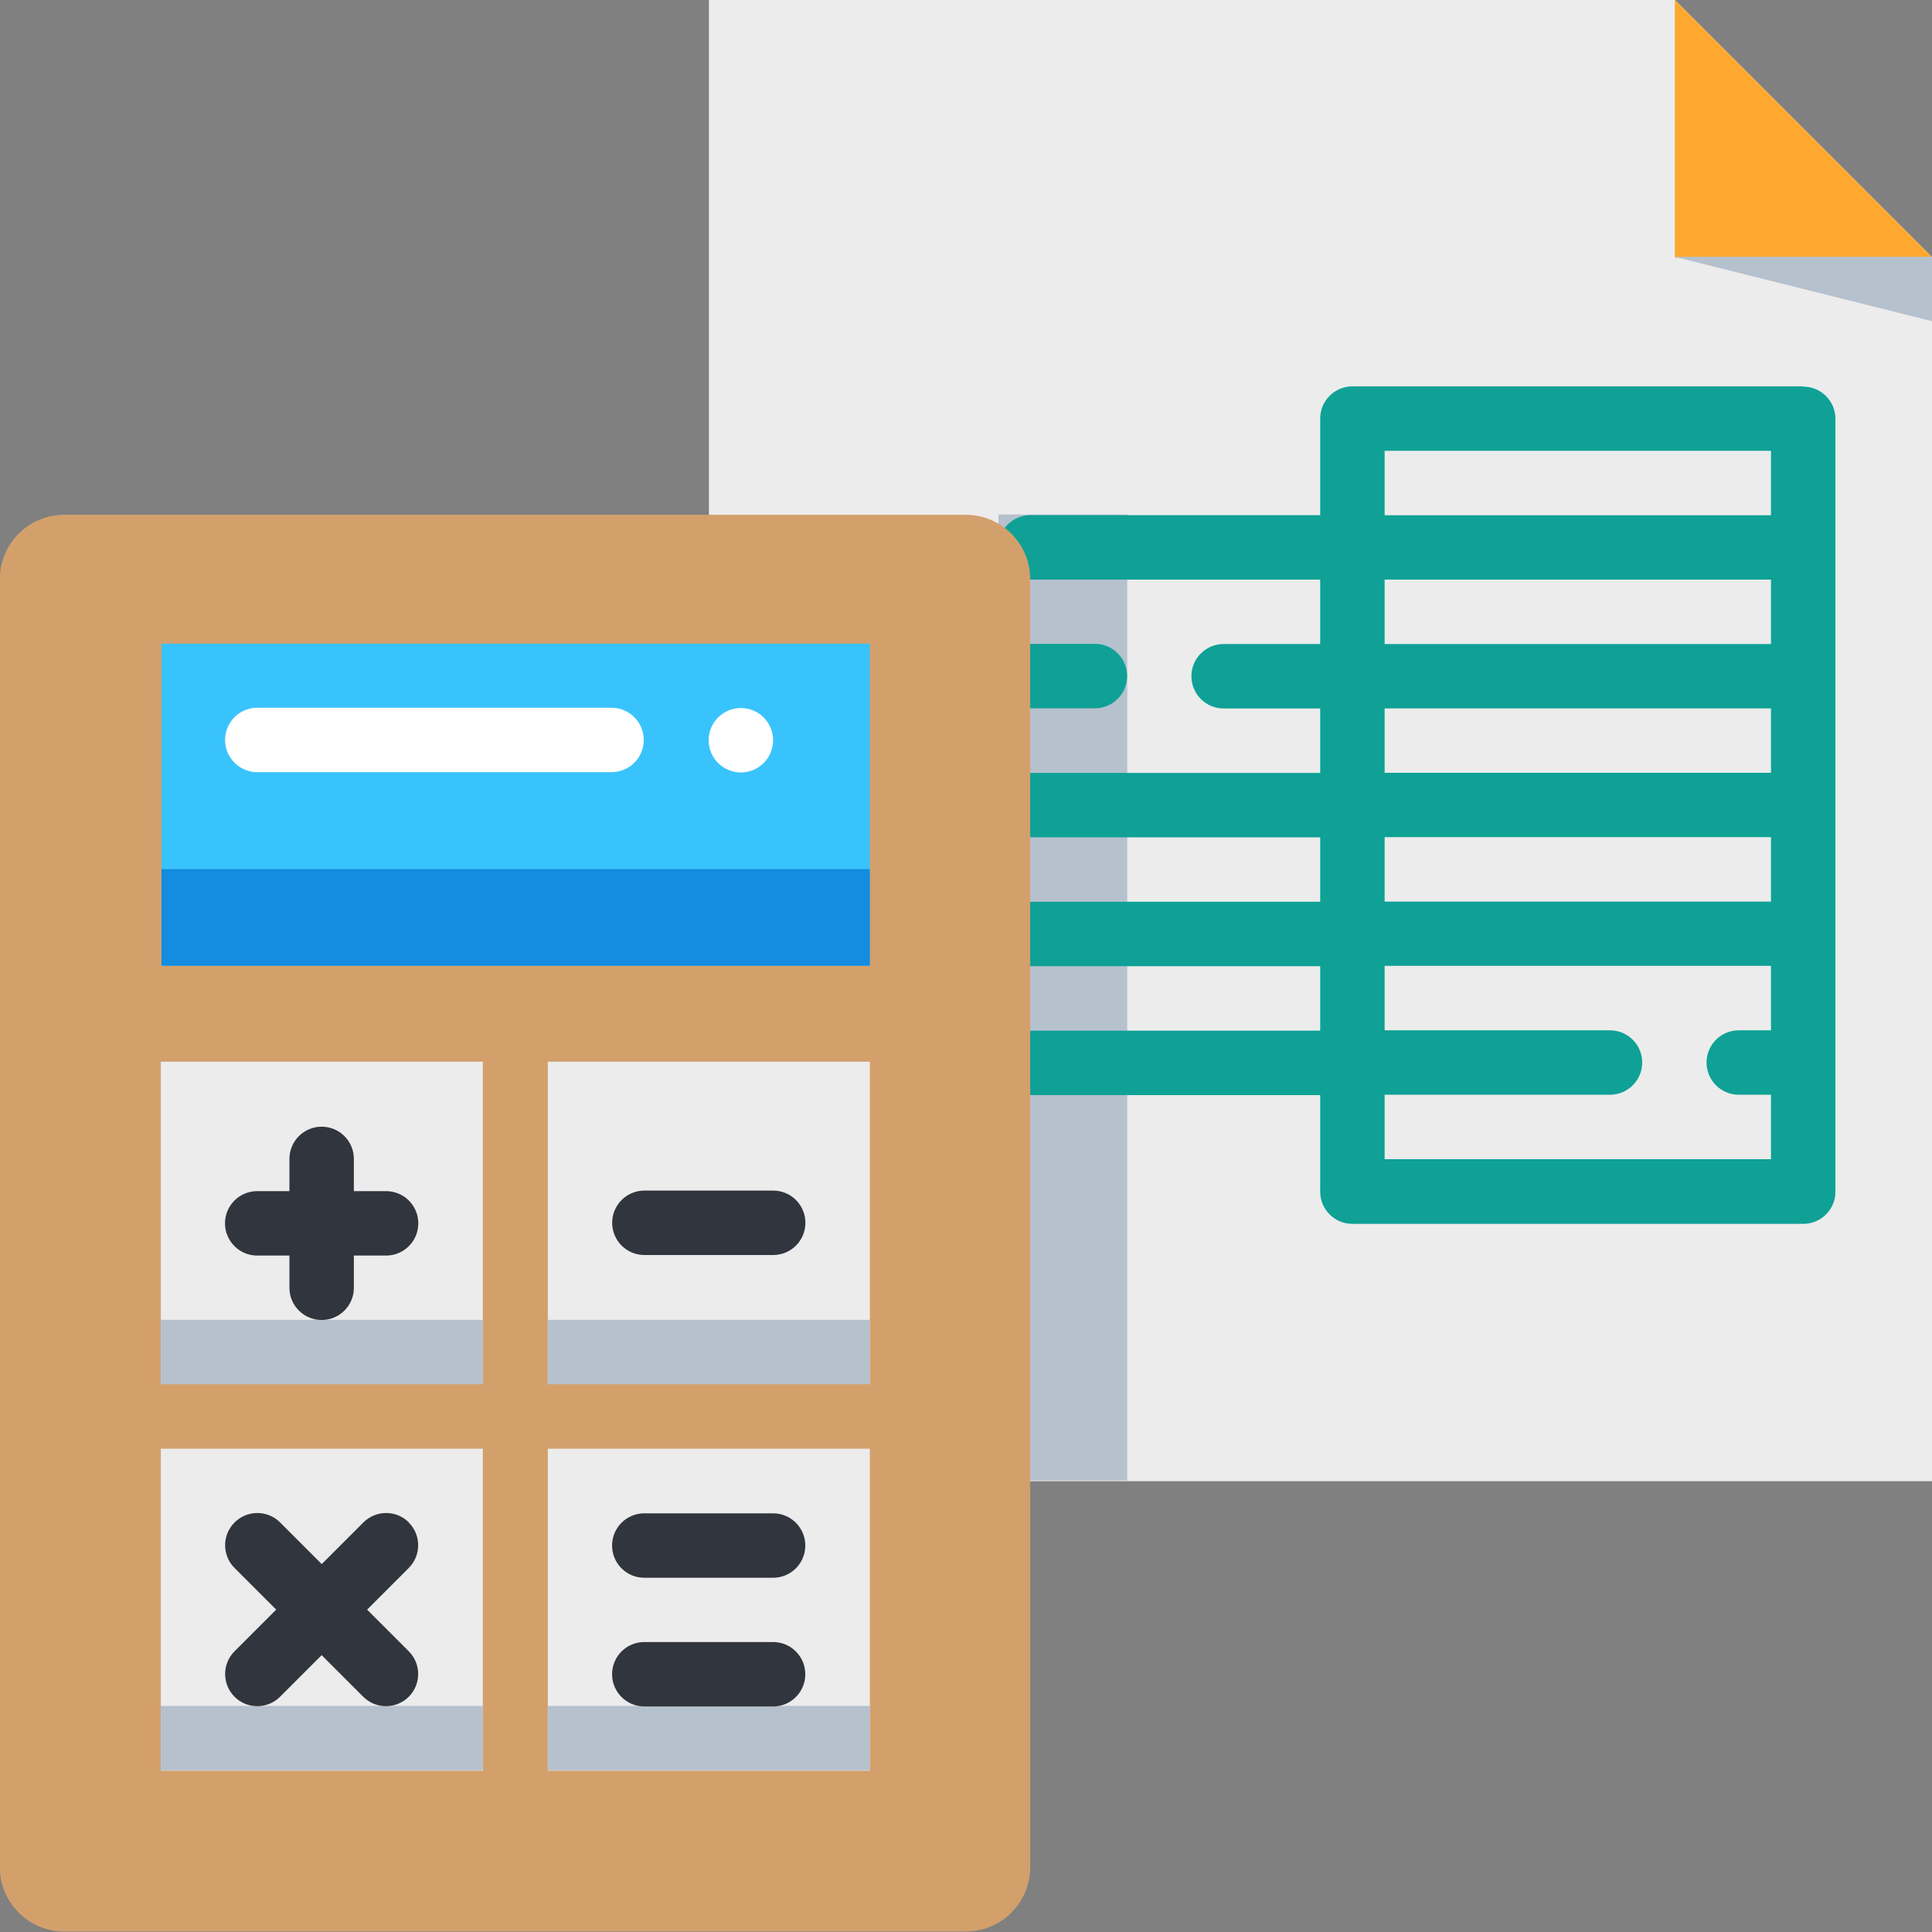 <svg width="21.167mm" height="21.167mm" version="1.1" viewBox="0 0 21.167 21.167" xmlns="http://www.w3.org/2000/svg"><rect x="0" y="0" width="21.167" height="21.167" fill="#808080" stroke="none"/><g transform="translate(-134.47 -139.59)"><path d="m152.82 139.59h-10.583v16.228h13.406v-13.406l-2.822-2.822" fill="#ececec"/><path d="m146.82 155.81h-1.411v-10.583h1.411v10.583" fill="#b6c1ce"/><path d="m149.64 152.29v-0.706h2.469c0.195 0 0.353-0.158 0.353-0.353 0-0.195-0.158-0.353-0.353-0.353h-2.469v-0.706h4.233v0.706h-0.353c-0.195 0-0.353 0.158-0.353 0.353 0 0.195 0.158 0.353 0.353 0.353h0.353v0.706zm0-3.528h4.233v0.706h-4.233zm0-1.411h4.233v0.706h-4.233zm0-1.411h4.233v0.706h-4.233zm0-1.411h4.233v0.706h-4.233zm4.586-0.706h-4.939c-0.195 0-0.353 0.158-0.353 0.353v1.058h-3.175c-0.195 0-0.353 0.158-0.353 0.353 0 0.195 0.158 0.353 0.353 0.353h3.175v0.706h-1.058c-0.195 0-0.353 0.158-0.353 0.353 0 0.195 0.158 0.353 0.353 0.353h1.058v0.706h-3.175c-0.195 0-0.353 0.158-0.353 0.353 0 0.195 0.158 0.353 0.353 0.353h3.175v0.706h-3.175c-0.195 0-0.353 0.158-0.353 0.353 0 0.195 0.158 0.353 0.353 0.353h3.175v0.706h-3.175c-0.195 0-0.353 0.158-0.353 0.353 0 0.195 0.158 0.353 0.353 0.353h3.175v1.058c0 0.195 0.158 0.353 0.353 0.353h4.939c0.195 0 0.353-0.158 0.353-0.353v-8.467c0-0.195-0.158-0.353-0.353-0.353" fill="#0fa196"/><path d="m145.76 147.35h0.706c0.195 0 0.353-0.158 0.353-0.353 0-0.195-0.158-0.353-0.353-0.353h-0.706c-0.195 0-0.353 0.158-0.353 0.353 0 0.195 0.158 0.353 0.353 0.353" fill="#0fa196"/><path d="m152.82 139.59v2.822h2.822z" fill="#fea82f"/><path d="m145.05 145.23h-9.875c-0.391 0-0.707 0.316-0.707 0.707v14.108c0 0.39 0.316 0.707 0.707 0.707h9.875c0.391 0 0.707-0.317 0.707-0.707v-14.108c0-0.391-0.316-0.707-0.707-0.707" fill="#d3a06c"/><path d="m139.76 154.75h-3.528v-3.528h3.528v3.528" fill="#ececec"/><path d="m144 150.17h-7.761v-3.528h7.761v3.528" fill="#39c3fc"/><path d="m144 150.17h-7.761v-1.058h7.761v1.058" fill="#148ce0"/><path d="m139.76 154.05h-3.528v0.706h3.528v-0.706" fill="#b6c1ce"/><path d="m144 154.75h-3.528v-3.528h3.528v3.528" fill="#ececec"/><path d="m144 154.05h-3.528v0.706h3.528v-0.706" fill="#b6c1ce"/><path d="m139.76 158.99h-3.528v-3.528h3.528v3.528" fill="#ececec"/><path d="m139.76 158.28h-3.528v0.706h3.528v-0.706" fill="#b6c1ce"/><path d="m144 158.99h-3.528v-3.528h3.528v3.528" fill="#ececec"/><path d="m144 158.28h-3.528v0.706h3.528v-0.706" fill="#b6c1ce"/><g fill="#31353d"><path d="m138.7 152.64h-0.353v-0.353c0-0.195-0.158-0.353-0.353-0.353-0.195 0-0.353 0.158-0.353 0.353v0.353h-0.353c-0.195 0-0.353 0.158-0.353 0.353 0 0.195 0.158 0.353 0.353 0.353h0.353v0.353c0 0.195 0.158 0.353 0.353 0.353 0.195 0 0.353-0.158 0.353-0.353v-0.353h0.353c0.195 0 0.353-0.158 0.353-0.353 0-0.195-0.158-0.353-0.353-0.353"/><path d="m141.53 153.34h1.411c0.195 0 0.353-0.158 0.353-0.353 0-0.195-0.158-0.353-0.353-0.353h-1.411c-0.195 0-0.353 0.158-0.353 0.353 0 0.195 0.158 0.353 0.353 0.353"/><path d="m142.94 156.17h-1.411c-0.195 0-0.353 0.158-0.353 0.353 0 0.195 0.158 0.353 0.353 0.353h1.411c0.195 0 0.353-0.158 0.353-0.353 0-0.195-0.158-0.353-0.353-0.353"/><path d="m142.94 157.58h-1.411c-0.195 0-0.353 0.158-0.353 0.353 0 0.195 0.158 0.353 0.353 0.353h1.411c0.195 0 0.353-0.158 0.353-0.353 0-0.195-0.158-0.353-0.353-0.353"/><path d="m138.95 156.27c-0.138-0.138-0.361-0.138-0.499 0l-0.456 0.456-0.456-0.456c-0.138-0.138-0.361-0.138-0.499 0-0.138 0.138-0.138 0.361 0 0.499l0.456 0.456-0.456 0.456c-0.138 0.138-0.138 0.361 0 0.499 0.069 0.069 0.159 0.103 0.249 0.103 0.09 0 0.181-0.035 0.249-0.103l0.456-0.456 0.456 0.456c0.069 0.069 0.159 0.103 0.249 0.103 0.09 0 0.181-0.035 0.249-0.103 0.138-0.138 0.138-0.361 0-0.499l-0.456-0.456 0.456-0.456c0.138-0.138 0.138-0.361 0-0.499"/></g><path d="m141.17 148.05h-3.881c-0.195 0-0.353-0.158-0.353-0.353s0.158-0.353 0.353-0.353h3.881c0.195 0 0.353 0.158 0.353 0.353s-0.158 0.353-0.353 0.353" fill="#fff"/><path d="m142.94 147.7c0 0.195-0.158 0.353-0.353 0.353s-0.353-0.158-0.353-0.353 0.158-0.353 0.353-0.353 0.353 0.158 0.353 0.353" fill="#fff"/><path d="m155.64 143.11-2.822-0.706h2.822z" fill="#b6c1ce"/></g></svg>
